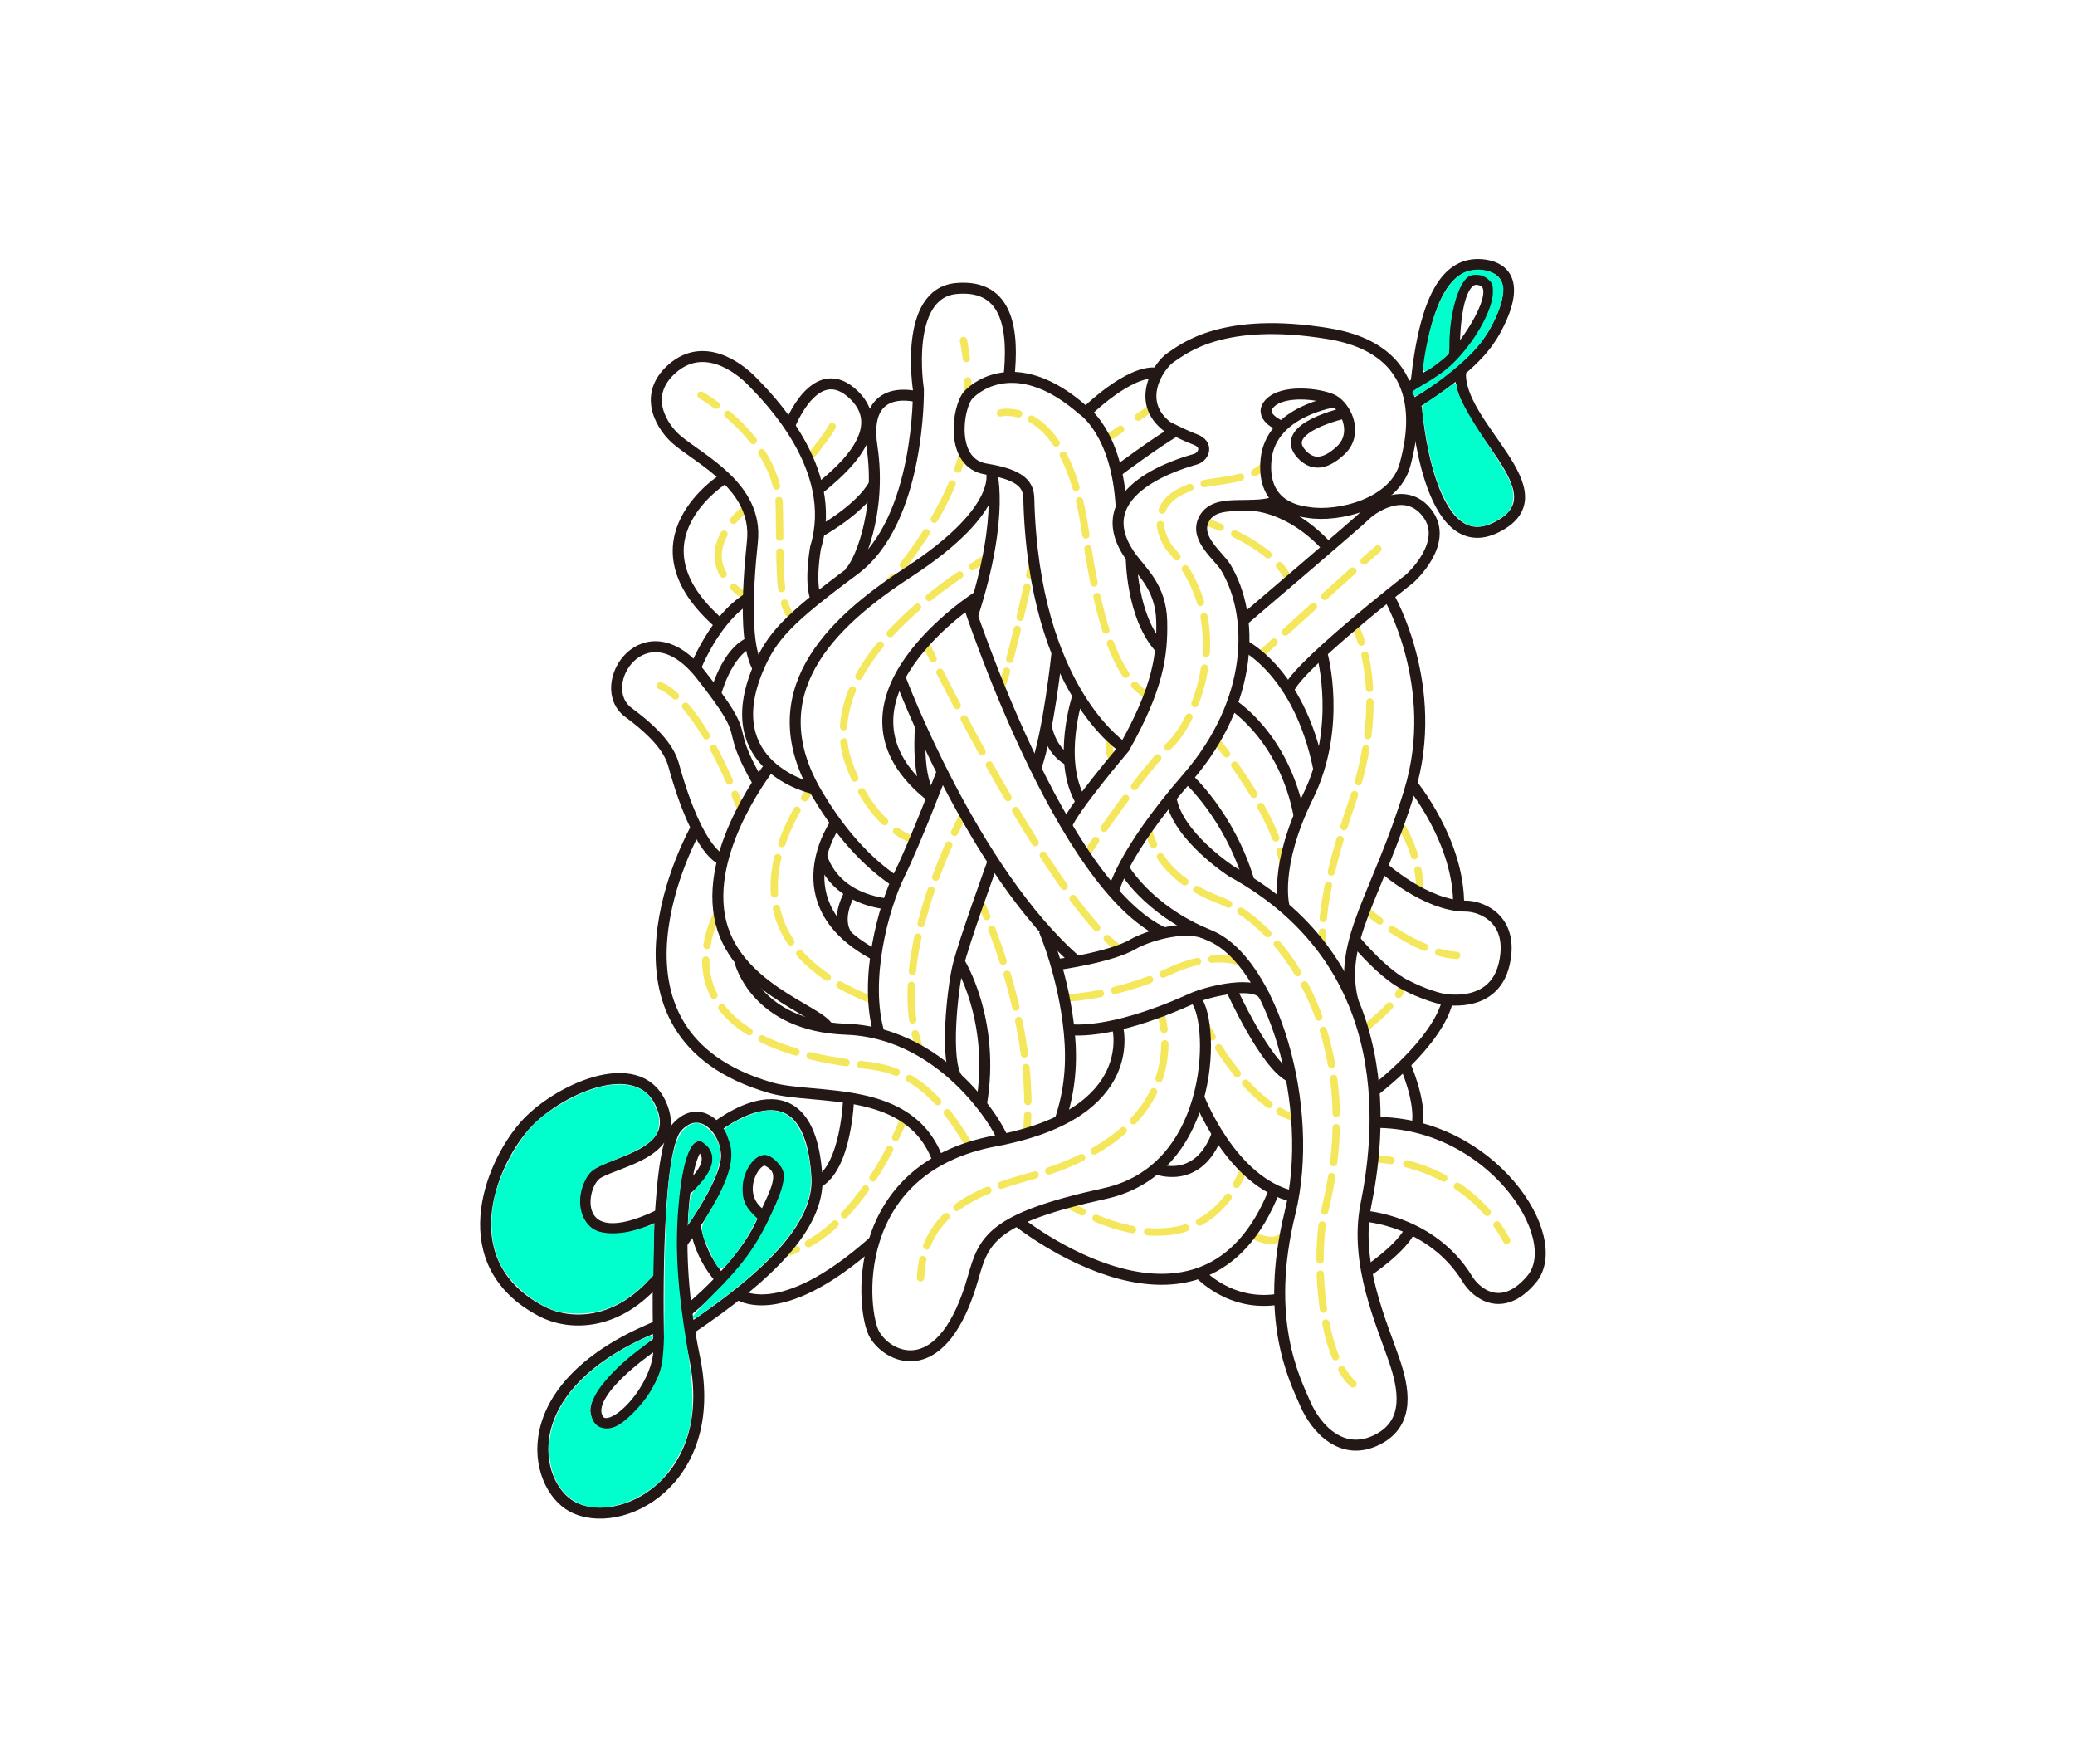 <?xml version="1.0" encoding="UTF-8" standalone="no"?>
<!-- Generator: Adobe Illustrator 16.0.0, SVG Export Plug-In . SVG Version: 6.00 Build 0)  -->

<svg
   xmlns:dc="http://purl.org/dc/elements/1.1/"
   xmlns:cc="http://creativecommons.org/ns#"
   xmlns:rdf="http://www.w3.org/1999/02/22-rdf-syntax-ns#"
   xmlns:svg="http://www.w3.org/2000/svg"
   xmlns="http://www.w3.org/2000/svg"
   xmlns:sodipodi="http://sodipodi.sourceforge.net/DTD/sodipodi-0.dtd"
   xmlns:inkscape="http://www.inkscape.org/namespaces/inkscape"
   version="1.1"
   x="0px"
   y="0px"
   width="566.93px"
   height="481.89px"
   viewBox="0 0 566.93 481.89"
   enable-background="new 0 0 566.93 481.89"
   xml:space="preserve"
   id="svg2"
   inkscape:version="0.48.4 r9939"
   sodipodi:docname="stripe.svg"><defs
     id="defs412" /><sodipodi:namedview
     pagecolor="#ffffff"
     bordercolor="#666666"
     borderopacity="1"
     objecttolerance="10"
     gridtolerance="10"
     guidetolerance="10"
     inkscape:pageopacity="0"
     inkscape:pageshadow="2"
     inkscape:window-width="1366"
     inkscape:window-height="705"
     id="namedview410"
     showgrid="false"
     showguides="true"
     inkscape:guide-bbox="true"
     inkscape:zoom="1.9589532"
     inkscape:cx="363.24692"
     inkscape:cy="94.735269"
     inkscape:window-x="0"
     inkscape:window-y="27"
     inkscape:window-maximized="1"
     inkscape:current-layer="svg2" /><g
     id="图层_1" /><g
     id="g6"><path
       style="fill:none;stroke:#f5e75b;stroke-width:2;stroke-linecap:round;stroke-miterlimit:10;stroke-dasharray:10, 4"
       inkscape:connector-curvature="0"
       id="path8"
       d="m 303.685,201.784 c 0,0 -1.712,2.232 0.489,5.981"
       stroke-miterlimit="10" /><g
       id="g10"><g
         id="g12"><path
           style="fill:none;stroke:#f5e75b;stroke-width:2;stroke-linecap:round;stroke-miterlimit:10"
           inkscape:connector-curvature="0"
           id="path14"
           d="m 302.043,120.086 c 0,0 1.839,-1.248 4.134,-2.816"
           stroke-miterlimit="10" /><path
           style="fill:none;stroke:#f5e75b;stroke-width:2;stroke-linecap:round;stroke-miterlimit:10"
           inkscape:connector-curvature="0"
           id="path16"
           d="m 310.998,113.958 c 2.27,-1.571 4.074,-2.845 4.061,-2.916"
           stroke-miterlimit="10" /></g></g><g
       id="g18"><g
         id="g20"><path
           style="fill:none;stroke:#f5e75b;stroke-width:2;stroke-linecap:round;stroke-miterlimit:10"
           inkscape:connector-curvature="0"
           id="path22"
           d="m 220.757,125.443 c 0,0 1.514,-1.748 3.16,-3.872"
           stroke-miterlimit="10" /><path
           style="fill:none;stroke:#f5e75b;stroke-width:2;stroke-linecap:round;stroke-miterlimit:10"
           inkscape:connector-curvature="0"
           id="path24"
           d="m 224.59,120.689 c 1.075,-1.429 2.126,-2.938 2.776,-4.152"
           stroke-miterlimit="10" /></g></g><g
       id="g26"><g
         id="g28"><path
           style="fill:none;stroke:#f5e75b;stroke-width:2;stroke-linecap:round;stroke-miterlimit:10"
           inkscape:connector-curvature="0"
           id="path30"
           d="m 263.238,93.015 c 0,0 0.446,2.105 0.789,4.936"
           stroke-miterlimit="10" /><path
           style="fill:none;stroke:#f5e75b;stroke-width:2;stroke-linecap:round;stroke-miterlimit:10"
           inkscape:connector-curvature="0"
           id="path32"
           d="m 264.409,104.049 c -0.017,1.788 -0.18,3.52 -0.587,4.951"
           stroke-miterlimit="10" /></g></g><g
       id="g34"><g
         id="g36"><path
           style="fill:none;stroke:#f5e75b;stroke-width:2;stroke-linecap:round;stroke-miterlimit:10"
           inkscape:connector-curvature="0"
           id="path38"
           d="m 328.75,142.265 c 0,0 1.915,0.616 4.67,1.78"
           stroke-miterlimit="10" /><path
           style="fill:none;stroke:#f5e75b;stroke-width:2;stroke-linecap:round;stroke-miterlimit:10;stroke-dasharray:10.782, 4.313"
           inkscape:connector-curvature="0"
           id="path40"
           d="m 337.341,145.838 c 3.598,1.779 7.654,4.184 10.749,7.125"
           stroke-miterlimit="10" /><path
           style="fill:none;stroke:#f5e75b;stroke-width:2;stroke-linecap:round;stroke-miterlimit:10"
           inkscape:connector-curvature="0"
           id="path42"
           d="m 349.588,154.519 c 1.142,1.309 2.072,2.708 2.688,4.193"
           stroke-miterlimit="10" /></g></g><g
       id="g44"><g
         id="g46"><path
           style="fill:none;stroke:#f5e75b;stroke-width:2;stroke-linecap:round;stroke-miterlimit:10"
           inkscape:connector-curvature="0"
           id="path48"
           d="m 317.014,276.371 c 0,0 0.674,1.866 1.032,4.882"
           stroke-miterlimit="10" /><path
           style="fill:none;stroke:#f5e75b;stroke-width:2;stroke-linecap:round;stroke-miterlimit:10;stroke-dasharray:9.7, 3.88"
           inkscape:connector-curvature="0"
           id="path50"
           d="m 318.263,285.122 c -0.057,9.612 -4.574,24.906 -29.819,34.116 -9.945,3.628 -30.886,5.945 -35.852,22.988"
           stroke-miterlimit="10" /><path
           style="fill:none;stroke:#f5e75b;stroke-width:2;stroke-linecap:round;stroke-miterlimit:10"
           inkscape:connector-curvature="0"
           id="path52"
           d="m 252.121,344.116 c -0.322,1.541 -0.522,3.193 -0.582,4.966"
           stroke-miterlimit="10" /></g></g><g
       id="g54"><g
         id="g56"><path
           style="fill:none;stroke:#f5e75b;stroke-width:2;stroke-linecap:round;stroke-miterlimit:10"
           inkscape:connector-curvature="0"
           id="path58"
           d="m 291.299,328.622 c 0,0 1.644,1.079 4.357,2.443"
           stroke-miterlimit="10" /><path
           style="fill:none;stroke:#f5e75b;stroke-width:2;stroke-linecap:round;stroke-miterlimit:10;stroke-dasharray:10.45, 4.18"
           inkscape:connector-curvature="0"
           id="path60"
           d="m 299.451,332.813 c 10.085,4.235 27.162,8.15 37.309,-7.492"
           stroke-miterlimit="10" /><path
           style="fill:none;stroke:#f5e75b;stroke-width:2;stroke-linecap:round;stroke-miterlimit:10"
           inkscape:connector-curvature="0"
           id="path62"
           d="m 337.842,323.53 c 0.771,-1.369 1.493,-2.868 2.161,-4.507"
           stroke-miterlimit="10" /></g></g><g
       id="g64"><g
         id="g66"><path
           style="fill:none;stroke:#f5e75b;stroke-width:2;stroke-linecap:round;stroke-miterlimit:10"
           inkscape:connector-curvature="0"
           id="path68"
           d="m 332.038,201.992 c 0,0 1.234,1.483 3.072,3.942"
           stroke-miterlimit="10" /><path
           style="fill:none;stroke:#f5e75b;stroke-width:2;stroke-linecap:round;stroke-miterlimit:10;stroke-dasharray:9.538, 3.815"
           inkscape:connector-curvature="0"
           id="path70"
           d="m 337.352,209.017 c 3.988,5.642 9.202,13.883 11.872,21.69"
           stroke-miterlimit="10" /><path
           style="fill:none;stroke:#f5e75b;stroke-width:2;stroke-linecap:round;stroke-miterlimit:10"
           inkscape:connector-curvature="0"
           id="path72"
           d="m 349.806,232.543 c 0.484,1.667 0.837,3.302 1.019,4.876"
           stroke-miterlimit="10" /></g></g><path
       style="fill:none;stroke:#f5e75b;stroke-width:2;stroke-linecap:round;stroke-miterlimit:10;stroke-dasharray:10, 4"
       inkscape:connector-curvature="0"
       id="path74"
       d="m 382.296,224.71 c 0,0 6.031,8.639 5.613,19.562"
       stroke-miterlimit="10" /><path
       style="fill:none;stroke:#f5e75b;stroke-width:2;stroke-linecap:round;stroke-miterlimit:10;stroke-dasharray:10, 4"
       inkscape:connector-curvature="0"
       id="path76"
       d="M 238.508,273.297 C 189.946,254.478 221.766,215.275 221.766,215.275"
       stroke-miterlimit="10" /><g
       id="g78"><g
         id="g80"><path
           style="fill:none;stroke:#f5e75b;stroke-width:2;stroke-linecap:round;stroke-miterlimit:10"
           inkscape:connector-curvature="0"
           id="path82"
           d="m 263.04,222.926 c 0,0 -0.896,1.641 -2.237,4.467"
           stroke-miterlimit="10" /><path
           style="fill:none;stroke:#f5e75b;stroke-width:2;stroke-linecap:round;stroke-miterlimit:10;stroke-dasharray:9.493, 3.797"
           inkscape:connector-curvature="0"
           id="path84"
           d="m 259.222,230.843 c -4.979,11.24 -12.7,32.378 -9.542,49.673"
           stroke-miterlimit="10" /><path
           style="fill:none;stroke:#f5e75b;stroke-width:2;stroke-linecap:round;stroke-miterlimit:10"
           inkscape:connector-curvature="0"
           id="path86"
           d="m 250.066,282.38 c 0.381,1.636 0.869,3.232 1.473,4.776"
           stroke-miterlimit="10" /></g></g><g
       id="g88"><g
         id="g90"><path
           style="fill:none;stroke:#f5e75b;stroke-width:2;stroke-linecap:round;stroke-miterlimit:10"
           inkscape:connector-curvature="0"
           id="path92"
           d="m 267.607,245.8 c 0,0 0.799,1.655 2.005,4.575"
           stroke-miterlimit="10" /><path
           style="fill:none;stroke:#f5e75b;stroke-width:2;stroke-linecap:round;stroke-miterlimit:10;stroke-dasharray:9.298, 3.719"
           inkscape:connector-curvature="0"
           id="path94"
           d="m 270.987,253.829 c 3.992,10.391 10.07,29.483 9.842,48.953"
           stroke-miterlimit="10" /><path
           style="fill:none;stroke:#f5e75b;stroke-width:2;stroke-linecap:round;stroke-miterlimit:10"
           inkscape:connector-curvature="0"
           id="path96"
           d="m 280.788,304.646 c -0.055,1.665 -0.157,3.331 -0.313,4.993"
           stroke-miterlimit="10" /></g></g><g
       id="g98"><g
         id="g100"><path
           style="fill:none;stroke:#f5e75b;stroke-width:2;stroke-linecap:round;stroke-miterlimit:10"
           inkscape:connector-curvature="0"
           id="path102"
           d="m 344.404,178.785 c 0,0 1.435,-1.303 3.701,-3.359"
           stroke-miterlimit="10" /><path
           style="fill:none;stroke:#f5e75b;stroke-width:2;stroke-linecap:round;stroke-miterlimit:10;stroke-dasharray:10.347, 4.139"
           inkscape:connector-curvature="0"
           id="path104"
           d="m 351.172,172.646 c 5.91,-5.356 14.396,-13.03 19.982,-18.021"
           stroke-miterlimit="10" /><path
           style="fill:none;stroke:#f5e75b;stroke-width:2;stroke-linecap:round;stroke-miterlimit:10"
           inkscape:connector-curvature="0"
           id="path106"
           d="m 372.698,153.249 c 1.771,-1.575 3.107,-2.748 3.761,-3.292"
           stroke-miterlimit="10" /></g></g><path
       style="fill:none;stroke:#f5e75b;stroke-width:2;stroke-linecap:round;stroke-miterlimit:10;stroke-dasharray:10, 4"
       inkscape:connector-curvature="0"
       id="path108"
       d="m 373.214,281.167 c -2.92,1.081 8.236,-5.677 10.283,-12.356"
       stroke-miterlimit="10" /><g
       id="g110"><g
         id="g112"><path
           style="fill:none;stroke:#f5e75b;stroke-width:2;stroke-linecap:round;stroke-miterlimit:10"
           inkscape:connector-curvature="0"
           id="path114"
           d="m 373.046,248.501 c 0,0 1.496,1.318 3.917,3.101"
           stroke-miterlimit="10" /><path
           style="fill:none;stroke:#f5e75b;stroke-width:2;stroke-linecap:round;stroke-miterlimit:10;stroke-dasharray:10.178, 4.071"
           inkscape:connector-curvature="0"
           id="path116"
           d="m 380.302,253.923 c 3.099,2.032 6.906,4.185 10.836,5.58"
           stroke-miterlimit="10" /><path
           style="fill:none;stroke:#f5e75b;stroke-width:2;stroke-linecap:round;stroke-miterlimit:10"
           inkscape:connector-curvature="0"
           id="path118"
           d="m 393.084,260.126 c 1.648,0.467 3.301,0.778 4.916,0.869"
           stroke-miterlimit="10" /></g></g><g
       id="g120"><g
         id="g122"><path
           style="fill:none;stroke:#f5e75b;stroke-width:2;stroke-linecap:round;stroke-miterlimit:10"
           inkscape:connector-curvature="0"
           id="path124"
           d="m 328.819,278.865 c 0,0 0.829,1.766 2.357,4.403"
           stroke-miterlimit="10" /><path
           style="fill:none;stroke:#f5e75b;stroke-width:2;stroke-linecap:round;stroke-miterlimit:10;stroke-dasharray:8.681, 3.472"
           inkscape:connector-curvature="0"
           id="path126"
           d="m 332.979,286.232 c 3.383,5.314 8.661,12.266 15.202,16.463"
           stroke-miterlimit="10" /><path
           style="fill:none;stroke:#f5e75b;stroke-width:2;stroke-linecap:round;stroke-miterlimit:10"
           inkscape:connector-curvature="0"
           id="path128"
           d="m 349.674,303.591 c 1.473,0.823 3.005,1.499 4.588,1.98"
           stroke-miterlimit="10" /></g></g><g
       id="g130"><g
         id="g132"><path
           style="fill:none;stroke:#f5e75b;stroke-width:2;stroke-linecap:round;stroke-miterlimit:10"
           inkscape:connector-curvature="0"
           id="path134"
           d="m 282.395,152.246 c 0,0 -0.411,1.923 -1.063,4.883"
           stroke-miterlimit="10" /><path
           style="fill:none;stroke:#f5e75b;stroke-width:2;stroke-linecap:round;stroke-miterlimit:10;stroke-dasharray:8.427, 3.371"
           inkscape:connector-curvature="0"
           id="path136"
           d="m 280.601,160.419 c -1.44,6.434 -3.486,15.289 -5.137,21.303"
           stroke-miterlimit="10" /><path
           style="fill:none;stroke:#f5e75b;stroke-width:2;stroke-linecap:round;stroke-miterlimit:10"
           inkscape:connector-curvature="0"
           id="path138"
           d="m 275.008,183.345 c -0.665,2.306 -1.242,4.011 -1.653,4.711"
           stroke-miterlimit="10" /></g></g><g
       id="g140"><g
         id="g142"><path
           style="fill:none;stroke:#f5e75b;stroke-width:2;stroke-linecap:round;stroke-miterlimit:10"
           inkscape:connector-curvature="0"
           id="path144"
           d="m 375.127,316.536 c 0,0 1.928,0 4.97,0.496"
           stroke-miterlimit="10" /><path
           style="fill:none;stroke:#f5e75b;stroke-width:2;stroke-linecap:round;stroke-miterlimit:10;stroke-dasharray:10.864, 4.346"
           inkscape:connector-curvature="0"
           id="path146"
           d="m 384.347,317.928 c 6.849,1.771 16.208,5.796 23.382,14.942"
           stroke-miterlimit="10" /><path
           style="fill:none;stroke:#f5e75b;stroke-width:2;stroke-linecap:round;stroke-miterlimit:10"
           inkscape:connector-curvature="0"
           id="path148"
           d="m 409.027,334.619 c 0.928,1.318 1.811,2.732 2.637,4.25"
           stroke-miterlimit="10" /></g></g><g
       id="g150"><g
         id="g152"><path
           style="fill:none;stroke:#f5e75b;stroke-width:2;stroke-linecap:round;stroke-miterlimit:10"
           inkscape:connector-curvature="0"
           id="path154"
           d="m 204.004,138.671 c 0,0 -1.743,1.32 -3.581,3.477"
           stroke-miterlimit="10" /><path
           style="fill:none;stroke:#f5e75b;stroke-width:2;stroke-linecap:round;stroke-miterlimit:10;stroke-dasharray:11.466, 4.586"
           inkscape:connector-curvature="0"
           id="path156"
           d="m 197.822,145.915 c -1.938,3.643 -2.71,8.249 1.064,12.827"
           stroke-miterlimit="10" /><path
           style="fill:none;stroke:#f5e75b;stroke-width:2;stroke-linecap:round;stroke-miterlimit:10"
           inkscape:connector-curvature="0"
           id="path158"
           d="m 200.473,160.411 c 1.085,1.002 2.41,1.998 4.011,2.976"
           stroke-miterlimit="10" /></g></g><g
       id="g160"><g
         id="g162"><path
           style="fill:none;stroke:#f5e75b;stroke-width:2;stroke-linecap:round;stroke-miterlimit:10"
           inkscape:connector-curvature="0"
           id="path164"
           d="m 252.732,175.499 c 0,0 0.799,1.643 2.221,4.476"
           stroke-miterlimit="10" /><path
           style="fill:none;stroke:#f5e75b;stroke-width:2;stroke-linecap:round;stroke-miterlimit:10;stroke-dasharray:10.258, 4.103"
           inkscape:connector-curvature="0"
           id="path166"
           d="m 256.803,183.632 c 8.616,16.917 29.145,55.62 44.246,71.295"
           stroke-miterlimit="10" /><path
           style="fill:none;stroke:#f5e75b;stroke-width:2;stroke-linecap:round;stroke-miterlimit:10"
           inkscape:connector-curvature="0"
           id="path168"
           d="m 302.506,256.384 c 1.331,1.276 2.613,2.354 3.834,3.197"
           stroke-miterlimit="10" /></g></g><g
       id="g170"><g
         id="g172"><path
           style="fill:none;stroke:#f5e75b;stroke-width:2;stroke-linecap:round;stroke-miterlimit:10"
           inkscape:connector-curvature="0"
           id="path174"
           d="m 269.973,152.246 c 0,0 -1.656,0.903 -4.29,2.564"
           stroke-miterlimit="10" /><path
           style="fill:none;stroke:#f5e75b;stroke-width:2;stroke-linecap:round;stroke-miterlimit:10;stroke-dasharray:10.367, 4.147"
           inkscape:connector-curvature="0"
           id="path176"
           d="m 262.213,157.078 c -12.733,8.619 -36.168,27.746 -31.045,48.995 0,0 3.139,12.482 12.118,19.759"
           stroke-miterlimit="10" /><path
           style="fill:none;stroke:#f5e75b;stroke-width:2;stroke-linecap:round;stroke-miterlimit:10"
           inkscape:connector-curvature="0"
           id="path178"
           d="m 244.953,227.071 c 1.35,0.919 2.817,1.717 4.408,2.346"
           stroke-miterlimit="10" /></g></g><g
       id="g180"><g
         id="g182"><path
           style="fill:none;stroke:#f5e75b;stroke-width:2;stroke-linecap:round;stroke-miterlimit:10"
           inkscape:connector-curvature="0"
           id="path184"
           d="m 180.421,187.348 c 0,0 1.55,0.44 4.127,2.769"
           stroke-miterlimit="10" /><path
           style="fill:none;stroke:#f5e75b;stroke-width:2;stroke-linecap:round;stroke-miterlimit:10;stroke-dasharray:9.89, 3.956"
           inkscape:connector-curvature="0"
           id="path186"
           d="m 187.297,192.954 c 3.457,4 7.932,10.784 12.751,22.22"
           stroke-miterlimit="10" /><path
           style="fill:none;stroke:#f5e75b;stroke-width:2;stroke-linecap:round;stroke-miterlimit:10"
           inkscape:connector-curvature="0"
           id="path188"
           d="m 200.81,217.012 c 0.602,1.479 1.208,3.03 1.818,4.658"
           stroke-miterlimit="10" /></g></g><g
       id="g190"><g
         id="g192"><path
           style="fill:none;stroke:#f5e75b;stroke-width:2;stroke-linecap:round;stroke-miterlimit:10"
           inkscape:connector-curvature="0"
           id="path194"
           d="m 273.355,112.806 c 0,0 2.044,-0.504 4.955,0.25"
           stroke-miterlimit="10" /><path
           style="fill:none;stroke:#f5e75b;stroke-width:2;stroke-linecap:round;stroke-miterlimit:10;stroke-dasharray:9.499, 3.799"
           inkscape:connector-curvature="0"
           id="path196"
           d="m 281.817,114.488 c 5.403,3.06 11.907,10.966 14.743,30.859 3.604,25.278 8.139,35.445 12.182,40.419"
           stroke-miterlimit="10" /><path
           style="fill:none;stroke:#f5e75b;stroke-width:2;stroke-linecap:round;stroke-miterlimit:10"
           inkscape:connector-curvature="0"
           id="path198"
           d="m 310.01,187.185 c 1.398,1.42 2.716,2.314 3.887,3.131"
           stroke-miterlimit="10" /></g></g><g
       id="g200"><g
         id="g202"><path
           style="fill:none;stroke:#f5e75b;stroke-width:2;stroke-linecap:round;stroke-miterlimit:10"
           inkscape:connector-curvature="0"
           id="path204"
           d="m 370.109,170.765 c 0,0 0.893,1.582 1.853,4.634"
           stroke-miterlimit="10" /><path
           style="fill:none;stroke:#f5e75b;stroke-width:2;stroke-linecap:round;stroke-miterlimit:10;stroke-dasharray:9.207, 3.683"
           inkscape:connector-curvature="0"
           id="path206"
           d="m 372.919,178.953 c 1.829,8.05 2.829,21.833 -3.595,40.455 -5.859,16.982 -7.578,27.407 -7.934,33.366"
           stroke-miterlimit="10" /><path
           style="fill:none;stroke:#f5e75b;stroke-width:2;stroke-linecap:round;stroke-miterlimit:10"
           inkscape:connector-curvature="0"
           id="path208"
           d="m 361.318,254.616 c -0.06,3.566 0.419,4.966 0.419,4.966"
           stroke-miterlimit="10" /></g></g><g
       id="g210"><g
         id="g212"><path
           style="fill:none;stroke:#f5e75b;stroke-width:2;stroke-linecap:round;stroke-miterlimit:10"
           inkscape:connector-curvature="0"
           id="path214"
           d="m 191.524,107.948 c 0,0 1.711,0.953 4.167,2.756"
           stroke-miterlimit="10" /><path
           style="fill:none;stroke:#f5e75b;stroke-width:2;stroke-linecap:round;stroke-miterlimit:10;stroke-dasharray:10.03, 4.012"
           inkscape:connector-curvature="0"
           id="path216"
           d="m 198.838,113.188 c 6.122,5.19 13.894,14.015 14.089,25.483 0.208,12.173 0.031,19.311 0.94,24.112"
           stroke-miterlimit="10" /><path
           style="fill:none;stroke:#f5e75b;stroke-width:2;stroke-linecap:round;stroke-miterlimit:10"
           inkscape:connector-curvature="0"
           id="path218"
           d="m 214.337,164.737 c 0.52,1.729 1.262,3.126 2.331,4.381"
           stroke-miterlimit="10" /></g></g><g
       id="g220"><g
         id="g222"><path
           style="fill:none;stroke:#f5e75b;stroke-width:2;stroke-linecap:round;stroke-miterlimit:10"
           inkscape:connector-curvature="0"
           id="path224"
           d="m 240.769,161.441 c 0,0 1.31,-1.339 3.324,-3.729"
           stroke-miterlimit="10" /><path
           style="fill:none;stroke:#f5e75b;stroke-width:2;stroke-linecap:round;stroke-miterlimit:10;stroke-dasharray:10.803, 4.321"
           inkscape:connector-curvature="0"
           id="path226"
           d="m 246.811,154.354 c 4.399,-5.65 10.246,-14.242 14.149,-24.158"
           stroke-miterlimit="10" /><path
           style="fill:none;stroke:#f5e75b;stroke-width:2;stroke-linecap:round;stroke-miterlimit:10"
           inkscape:connector-curvature="0"
           id="path228"
           d="m 261.724,128.166 c 0.561,-1.561 1.07,-3.151 1.514,-4.765"
           stroke-miterlimit="10" /></g></g><g
       id="g230"><g
         id="g232"><path
           style="fill:none;stroke:#f5e75b;stroke-width:2;stroke-linecap:round;stroke-miterlimit:10"
           inkscape:connector-curvature="0"
           id="path234"
           d="m 313.691,225.95 c 0,0 0.192,1.962 1.472,4.759"
           stroke-miterlimit="10" /><path
           style="fill:none;stroke:#f5e75b;stroke-width:2;stroke-linecap:round;stroke-miterlimit:10;stroke-dasharray:9.612, 3.845"
           inkscape:connector-curvature="0"
           id="path236"
           d="m 317.046,234.054 c 2.673,3.966 7.445,8.56 15.935,11.746 18.008,6.76 40.436,38.424 29.02,84.703 -2.345,9.505 -1.916,30.375 3.691,41.931"
           stroke-miterlimit="10" /><path
           style="fill:none;stroke:#f5e75b;stroke-width:2;stroke-linecap:round;stroke-miterlimit:10"
           inkscape:connector-curvature="0"
           id="path238"
           d="m 366.596,374.136 c 0.906,1.555 1.928,2.884 3.071,3.921"
           stroke-miterlimit="10" /></g></g><path
       style="fill:none;stroke:#f5e75b;stroke-width:2;stroke-linecap:round;stroke-miterlimit:10;stroke-dasharray:10, 4"
       inkscape:connector-curvature="0"
       id="path240"
       d="m 290.719,272.662 c 0,0 13.64,-0.28 28.709,-7.285 13.395,-6.227 20.541,-2.105 20.541,-2.105"
       stroke-miterlimit="10" /><g
       id="g242"><g
         id="g244"><path
           style="fill:none;stroke:#f5e75b;stroke-width:2;stroke-linecap:round;stroke-miterlimit:10"
           inkscape:connector-curvature="0"
           id="path246"
           d="m 296.541,233.719 c 0,0 1.083,-1.619 2.815,-4.13"
           stroke-miterlimit="10" /><path
           style="fill:none;stroke:#f5e75b;stroke-width:2;stroke-linecap:round;stroke-miterlimit:10;stroke-dasharray:10.081, 4.032"
           inkscape:connector-curvature="0"
           id="path248"
           d="m 301.658,226.281 c 5.145,-7.328 12.979,-18.058 17.77,-22.554 7.604,-7.138 18.569,-33.836 0,-54.124 0,0 -9.479,-13.093 8.902,-17.347 2.78,-0.644 8.428,-1.042 12.582,-2.442"
           stroke-miterlimit="10" /><path
           style="fill:none;stroke:#f5e75b;stroke-width:2;stroke-linecap:round;stroke-miterlimit:10"
           inkscape:connector-curvature="0"
           id="path250"
           d="m 342.786,129.053 c 1.748,-0.863 2.967,-2.017 3.138,-3.61"
           stroke-miterlimit="10" /></g></g><g
       id="g252"><g
         id="g254"><path
           style="fill:none;stroke:#f5e75b;stroke-width:2;stroke-linecap:round;stroke-miterlimit:10"
           inkscape:connector-curvature="0"
           id="path256"
           d="m 246.738,306.174 c 0,0 -0.698,1.783 -2.035,4.565"
           stroke-miterlimit="10" /><path
           style="fill:none;stroke:#f5e75b;stroke-width:2;stroke-linecap:round;stroke-miterlimit:10;stroke-dasharray:9.068, 3.627"
           inkscape:connector-curvature="0"
           id="path258"
           d="m 243.075,313.978 c -4.417,8.418 -12.66,21.324 -23.806,26.602"
           stroke-miterlimit="10" /><path
           style="fill:none;stroke:#f5e75b;stroke-width:2;stroke-linecap:round;stroke-miterlimit:10"
           inkscape:connector-curvature="0"
           id="path260"
           d="m 217.602,341.302 c -1.551,0.61 -3.155,1.069 -4.809,1.347"
           stroke-miterlimit="10" /></g></g><path
       style="fill:none;stroke:#f5e75b;stroke-width:2;stroke-linecap:round;stroke-miterlimit:10;stroke-dasharray:10, 4"
       inkscape:connector-curvature="0"
       id="path262"
       d="m 341.68,337.15 c 0,0 6.119,3.479 8.72,0.484"
       stroke-miterlimit="10" /><path
       style="fill:none;stroke:#f5e75b;stroke-width:2;stroke-linecap:round;stroke-miterlimit:10;stroke-dasharray:10, 4"
       inkscape:connector-curvature="0"
       id="path264"
       d="m 196.382,248.856 c 0,0 -20.723,34.727 37.868,41.833 8.309,1.008 18.757,1.529 30.79,22.703"
       stroke-miterlimit="10" /></g><path
     style="fill:none;stroke:#231815;stroke-width:3;stroke-miterlimit:10"
     inkscape:connector-curvature="0"
     id="path267"
     d="m 305.66,128.438 c 0,0 9.807,-7.327 15.572,-10.734"
     stroke-miterlimit="10" /><path
     style="fill:none;stroke:#231815;stroke-width:3;stroke-miterlimit:10"
     inkscape:connector-curvature="0"
     id="path269"
     d="m 179.822,349.082 c -10.939,13.229 -24.145,13.193 -31.873,9.142 -24.566,-12.879 -14.402,-39.488 -4.616,-50.666 8.333,-9.518 30.714,-20.245 37.201,-6.086 6.098,13.31 -11.535,15.604 -17.251,19.065 -5.243,3.176 -7.617,23.318 16.791,11.357"
     stroke-miterlimit="10" /><path
     style="fill:none;stroke:#231815;stroke-width:3;stroke-miterlimit:10"
     inkscape:connector-curvature="0"
     id="path271"
     d="m 179.939,366.611 c 0,0 -19.684,12.763 -16.872,20.334 2.812,7.57 18.387,-8.653 16.872,-20.334 z"
     stroke-miterlimit="10" /><path
     style="fill:none;stroke:#231815;stroke-width:3;stroke-miterlimit:10"
     inkscape:connector-curvature="0"
     id="path273"
     d="m 179.939,366.611 c 0,0 -1.331,-51.53 4.976,-58.62 6.168,-6.935 13.395,0.313 13.585,7.566 0.206,7.827 -12.295,24.168 -12.295,24.168"
     stroke-miterlimit="10" /><path
     style="fill:none;stroke:#231815;stroke-width:3;stroke-miterlimit:10"
     inkscape:connector-curvature="0"
     id="path275"
     d="m 186.862,325.512 c 0,0 10.228,-7.472 4.759,-12.114 -2.756,-2.34 -7.685,17.958 -3.943,45.299 0.535,3.905 1.229,7.995 2.107,12.24 7.027,33.961 -20.451,47.62 -33.423,40.666 -10.744,-5.76 -17.028,-33.046 23.46,-49.408"
     stroke-miterlimit="10" /><path
     style="fill:none;stroke:#231815;stroke-width:3;stroke-miterlimit:10"
     inkscape:connector-curvature="0"
     id="path277"
     d="m 187.677,358.223 c 0,0 15.387,-12.333 20.72,-24.895 3.253,-7.663 7.316,-13.295 1.178,-16.254 -3.342,-1.611 -9.932,10.112 -0.63,15.304"
     stroke-miterlimit="10" /><path
     style="fill:none;stroke:#231815;stroke-width:3;stroke-miterlimit:10"
     inkscape:connector-curvature="0"
     id="path279"
     d="m 194.931,308.467 c 0,0 26.235,-21.744 28.271,13.15 0.79,13.533 -13.869,27.464 -34.857,41.534"
     stroke-miterlimit="10" /><path
     style="fill:none;stroke:#231815;stroke-width:3;stroke-miterlimit:10"
     inkscape:connector-curvature="0"
     id="path281"
     d="m 189.938,334.458 c 0,0 0.615,7.599 6.647,14.623"
     stroke-miterlimit="10" /><path
     style="fill:none;stroke:#231815;stroke-width:3;stroke-miterlimit:10"
     inkscape:connector-curvature="0"
     id="path283"
     d="m 238.813,339.047 c -26.606,23.703 -37.733,14.15 -37.733,14.15"
     stroke-miterlimit="10" /><path
     style="fill:none;stroke:#231815;stroke-width:3;stroke-miterlimit:10"
     inkscape:connector-curvature="0"
     id="path285"
     d="m 210.656,208.919 c 0,0 -17.543,21.848 -14.071,41.315 3.472,19.468 27.271,25.745 29.651,30.505"
     stroke-miterlimit="10" /><path
     style="fill:none;stroke:#231815;stroke-width:3;stroke-miterlimit:10"
     inkscape:connector-curvature="0"
     id="path287"
     d="M 239.318,260.996 C 212.495,246.935 228.422,224.742 228.422,224.742"
     stroke-miterlimit="10" /><path
     style="fill:none;stroke:#231815;stroke-width:3;stroke-miterlimit:10"
     inkscape:connector-curvature="0"
     id="path289"
     d="m 240.291,282.682 c -4.542,-14.926 1.222,-35.181 5.408,-43.695 4.512,-9.176 11.9,-28.631 11.9,-28.631"
     stroke-miterlimit="10" /><path
     style="fill:none;stroke:#231815;stroke-width:3;stroke-miterlimit:10"
     inkscape:connector-curvature="0"
     id="path291"
     d="m 271.557,234.685 c 0,0 -8.336,22.904 -9.851,29.394 -1.514,6.489 -3.615,26.01 -0.155,30.552"
     stroke-miterlimit="10" /><path
     style="fill:none;stroke:#231815;stroke-width:3;stroke-miterlimit:10"
     inkscape:connector-curvature="0"
     id="path293"
     d="m 202.191,262.728 c 0,0 4.295,17.56 28.977,18.439 28.605,1.02 43.813,30.334 42.731,30.118"
     stroke-miterlimit="10" /><path
     style="fill:none;stroke:#231815;stroke-width:3;stroke-miterlimit:10"
     inkscape:connector-curvature="0"
     id="path295"
     d="m 305.232,279.98 c 0,0 7.261,24.121 -33.275,31.689 -40.536,7.568 -36.612,46.97 -32.964,52.994 4.174,6.894 18.792,12.868 26.873,-15.582 2.917,-10.271 4.817,-16.216 35.966,-23.03 31.148,-6.813 30.003,-49.063 24.487,-53.39"
     stroke-miterlimit="10" /><path
     style="fill:none;stroke:#231815;stroke-width:3;stroke-miterlimit:10"
     inkscape:connector-curvature="0"
     id="path297"
     d="m 262.054,262.728 c 0,0 10.057,15.892 6.067,39.046"
     stroke-miterlimit="10" /><path
     style="fill:none;stroke:#231815;stroke-width:3;stroke-miterlimit:10"
     inkscape:connector-curvature="0"
     id="path299"
     d="m 285.291,254.132 c 0,0 5.425,12.515 6.884,28.168 0.738,7.921 0.233,15.561 -2.587,23.874"
     stroke-miterlimit="10" /><path
     style="fill:none;stroke:#231815;stroke-width:3;stroke-miterlimit:10"
     inkscape:connector-curvature="0"
     id="path301"
     d="m 291.922,281.214 c 0,0 10.578,2.084 33.596,-8.375 4.55,-2.067 18.031,-5.258 19.979,-0.715"
     stroke-miterlimit="10" /><path
     style="fill:none;stroke:#231815;stroke-width:3;stroke-miterlimit:10"
     inkscape:connector-curvature="0"
     id="path303"
     d="m 288.443,263.565 c 0,0 14.911,-1.966 21.176,-5.651 3.439,-2.023 13.445,-5.278 19.377,-3.007"
     stroke-miterlimit="10" /><path
     style="fill:none;stroke:#231815;stroke-width:3;stroke-miterlimit:10"
     inkscape:connector-curvature="0"
     id="path305"
     d="m 246.055,185.468 c 0,0 19.656,52.413 48.136,77.15"
     stroke-miterlimit="10" /><path
     style="fill:none;stroke:#231815;stroke-width:3;stroke-miterlimit:10"
     inkscape:connector-curvature="0"
     id="path307"
     d="m 264.533,164.882 c 0,0 25.252,77.594 53.73,90.076"
     stroke-miterlimit="10" /><path
     style="fill:none;stroke:#231815;stroke-width:3;stroke-miterlimit:10"
     inkscape:connector-curvature="0"
     id="path309"
     d="m 265.694,168.297 c 9.135,-28.262 5.025,-40.171 5.025,-40.171 0,0 4.819,10.383 -22.593,28.229 -21.682,14.115 -41.117,33.219 -24.783,60.678 4.317,7.257 11.157,16.857 21.065,23.584"
     stroke-miterlimit="10" /><path
     style="fill:none;stroke:#231815;stroke-width:3;stroke-miterlimit:10"
     inkscape:connector-curvature="0"
     id="path311"
     d="m 288.774,178.547 c 0,0 -2.206,21.315 -5.802,31.373"
     stroke-miterlimit="10" /><path
     style="fill:none;stroke:#231815;stroke-width:3;stroke-miterlimit:10"
     inkscape:connector-curvature="0"
     id="path313"
     d="m 254.689,217.842 c -33.358,-25.944 12.658,-54.998 12.658,-54.998"
     stroke-miterlimit="10" /><path
     style="fill:none;stroke:#231815;stroke-width:3;stroke-miterlimit:10"
     inkscape:connector-curvature="0"
     id="path315"
     d="m 197.484,234.91 c 0,0 -6.6,-1.19 -13.455,-25.99 -1.085,-3.925 -4.355,-8.408 -12.309,-14.277 -9.886,-7.295 4.542,-29.626 19.792,-10.271 15.25,19.355 5.475,11.769 15.659,29.469"
     stroke-miterlimit="10" /><path
     style="fill:none;stroke:#231815;stroke-width:3;stroke-miterlimit:10"
     inkscape:connector-curvature="0"
     id="path317"
     d="m 277.866,333.457 c 0,0 50.94,41.144 70.385,-8.417"
     stroke-miterlimit="10" /><path
     style="fill:none;stroke:#231815;stroke-width:3;stroke-miterlimit:10"
     inkscape:connector-curvature="0"
     id="path319"
     d="m 315.871,319.29 c 0,0 11.583,4.728 16.754,-9.65"
     stroke-miterlimit="10" /><path
     style="fill:none;stroke:#231815;stroke-width:3;stroke-miterlimit:10"
     inkscape:connector-curvature="0"
     id="path321"
     d="m 327.488,299.603 c 0,0 8.806,23.399 25.898,27.268"
     stroke-miterlimit="10" /><path
     style="fill:none;stroke:#231815;stroke-width:3;stroke-miterlimit:10"
     inkscape:connector-curvature="0"
     id="path323"
     d="m 304.174,243.699 c 0,0 1.963,-10.12 20.252,-31.211 18.289,-21.09 18.324,-44.348 10.502,-57.431 -1.871,-3.129 -8.35,-7.724 -6.178,-12.792 1.5,-3.5 5.144,-3.994 8.25,-4.125 3.891,-0.165 10.906,0.261 12.096,-1.902"
     stroke-miterlimit="10" /><path
     style="fill:none;stroke:#231815;stroke-width:3;stroke-miterlimit:10"
     inkscape:connector-curvature="0"
     id="path325"
     d="m 367.504,112.806 c 0,0 -18.491,4.039 -11.919,11.21 2.29,2.499 5.624,3.786 10.708,-0.973 4.59,-4.297 1.949,-10.887 -1.394,-13.32 -0.359,-0.261 -0.727,-0.475 -1.094,-0.632 -3.785,-1.623 -13.195,-2.596 -16.765,0.974 -3.568,3.569 2.488,6.132 3.245,6.473"
     stroke-miterlimit="10" /><path
     style="fill:none;stroke:#231815;stroke-width:3;stroke-miterlimit:10"
     inkscape:connector-curvature="0"
     id="path327"
     d="m 364.899,109.723 c 0,0 -17.604,2.438 -18.976,15.72 -1.372,13.282 9.64,14.234 11.414,14.533 8.388,1.414 23.676,-2.404 26.521,-12.965 1.824,-6.771 8.019,-31.102 -20.859,-35.861 -28.878,-4.759 -39.539,4.135 -43,6.406 -3.46,2.271 -9.949,12.15 -1.08,18.98 0,0 4.182,2.214 7.715,3.549 3.533,1.335 2.414,4.622 0,5.357 -2.414,0.736 -31.028,8.189 -17.557,26.802 2.829,3.909 8.112,8.22 8.328,17.413 0.217,9.193 -0.974,18.278 -10.275,34.718 0,0 -14.171,16.67 -15.732,21.212"
     stroke-miterlimit="10" /><path
     style="fill:none;stroke:#231815;stroke-width:3;stroke-miterlimit:10"
     inkscape:connector-curvature="0"
     id="path329"
     d="m 339.598,169.541 c 0,0 32.268,-27.499 33.509,-28.868 1.19,-1.313 10.707,-8.544 16.872,-0.433 6.165,8.112 -4.845,17.846 -4.845,17.846 0,0 -33.295,25.961 -33.079,30.828"
     stroke-miterlimit="10" /><path
     style="fill:none;stroke:#231815;stroke-width:3;stroke-miterlimit:10"
     inkscape:connector-curvature="0"
     id="path331"
     d="m 339.439,176.04 c 0,0 15.372,7.005 20.841,33.88"
     stroke-miterlimit="10" /><path
     style="fill:none;stroke:#231815;stroke-width:3;stroke-miterlimit:10"
     inkscape:connector-curvature="0"
     id="path333"
     d="m 361.248,178.785 c 0,0 5.522,19.751 -3.91,38.895 -9.432,19.144 -6.512,29.852 -6.512,29.852"
     stroke-miterlimit="10" /><path
     style="fill:none;stroke:#231815;stroke-width:3;stroke-miterlimit:10"
     inkscape:connector-curvature="0"
     id="path335"
     d="m 379.374,162.844 c 0,0 14.436,24.66 5.76,53.213 -8.675,28.553 -19.685,40.963 -15.467,57.511"
     stroke-miterlimit="10" /><path
     style="fill:none;stroke:#231815;stroke-width:3;stroke-miterlimit:10"
     inkscape:connector-curvature="0"
     id="path337"
     d="m 336.57,192.379 c 0,0 14.254,8.761 18.393,30.547"
     stroke-miterlimit="10" /><path
     style="fill:none;stroke:#231815;stroke-width:3;stroke-miterlimit:10"
     inkscape:connector-curvature="0"
     id="path339"
     d="m 385.688,214.11 c 0,0 13.16,15.899 12.835,33.421"
     stroke-miterlimit="10" /><path
     style="fill:none;stroke:#231815;stroke-width:3;stroke-miterlimit:10"
     inkscape:connector-curvature="0"
     id="path341"
     d="m 324.426,212.488 c 0,0 11.404,10.185 16.793,28.129"
     stroke-miterlimit="10" /><path
     style="fill:none;stroke:#231815;stroke-width:3;stroke-miterlimit:10"
     inkscape:connector-curvature="0"
     id="path343"
     d="m 294.444,190.316 c 0,0 -5.69,17.229 0.8,28.423"
     stroke-miterlimit="10" /><path
     style="fill:none;stroke:#231815;stroke-width:3;stroke-miterlimit:10"
     inkscape:connector-curvature="0"
     id="path345"
     d="m 221.766,215.275 c 0,0 -26.029,-5.869 -14.595,-32.719 3.674,-8.628 7.981,-13.375 26.198,-26.85 18.17,-13.441 17.561,-49.317 17.561,-49.317 0,0 -4.15,-26.284 10.397,-27.582 14.547,-1.298 15.619,12.248 14.321,24.45"
     stroke-miterlimit="10" /><path
     style="fill:none;stroke:#231815;stroke-width:3;stroke-miterlimit:10"
     inkscape:connector-curvature="0"
     id="path347"
     d="m 327.488,347.554 c 0,0 8.438,9.73 22.168,7.313"
     stroke-miterlimit="10" /><path
     style="fill:none;stroke:#231815;stroke-width:3;stroke-miterlimit:10"
     inkscape:connector-curvature="0"
     id="path349"
     d="m 373.214,347.554 c 0,0 10.25,-6.698 12.304,-12.143"
     stroke-miterlimit="10" /><path
     style="fill:none;stroke:#231815;stroke-width:3;stroke-miterlimit:10"
     inkscape:connector-curvature="0"
     id="path351"
     d="m 377.693,236.823 c 0,0 11.869,10.708 22.776,10.708 4.28,0 13.289,3.521 10.53,15.734 -2.906,12.864 -17.218,9.574 -17.218,9.574 0,0 -4.51,-0.936 -10.285,-4.028 -4.208,-2.253 -9.089,-7.044 -13.388,-12.063"
     stroke-miterlimit="10" /><path
     style="fill:none;stroke:#231815;stroke-width:3;stroke-miterlimit:10"
     inkscape:connector-curvature="0"
     id="path353"
     d="m 375.413,298.04 c 0,0 17.594,-13.192 20.189,-25.037"
     stroke-miterlimit="10" /><path
     style="fill:none;stroke:#231815;stroke-width:3;stroke-miterlimit:10"
     inkscape:connector-curvature="0"
     id="path355"
     d="m 306.803,236.823 c 0,0 6.385,11.702 23.582,18.668 17.196,6.965 29.202,46.819 22.063,75.887 -7.139,29.068 1.22,45.291 4.179,52.105 2.96,6.813 10.141,14.729 19.832,9.733 9.042,-4.66 6.958,-14.243 4.543,-21.415 -3.47,-10.305 -11.032,-26.522 -7.788,-42.787 3.245,-16.266 10.751,-64.936 -36.644,-90.894 0,0 -15.105,-9.733 -16.648,-20.279"
     stroke-miterlimit="10" /><path
     style="fill:none;stroke:#231815;stroke-width:3;stroke-miterlimit:10"
     inkscape:connector-curvature="0"
     id="path357"
     d="m 307.131,204.376 c 0,0 -24.736,-15.463 -26.035,-68.138 -0.088,-3.561 -1.652,-6.49 -11.711,-8.112 -10.059,-1.623 -7.743,-17.01 -4.852,-20.179 2.814,-3.084 14.083,-10.97 31.207,3.955 0,0 9.536,6.052 10.6,26.796"
     stroke-miterlimit="10" /><path
     style="fill:none;stroke:#231815;stroke-width:3;stroke-miterlimit:10"
     inkscape:connector-curvature="0"
     id="path359"
     d="m 309.078,152.246 c 0,0 0.007,16.347 8.061,24.991"
     stroke-miterlimit="10" /><path
     style="fill:none;stroke:#231815;stroke-width:3;stroke-miterlimit:10"
     inkscape:connector-curvature="0"
     id="path361"
     d="m 296.561,112.806 c 0,0 11.937,-11.991 19.665,-10.855"
     stroke-miterlimit="10" /><path
     style="fill:none;stroke:#231815;stroke-width:3;stroke-miterlimit:10"
     inkscape:connector-curvature="0"
     id="path363"
     d="m 384.27,106.075 c 3.045,-1.418 9.673,-5.267 13.062,-8.848 4.389,-4.638 14.219,-19.57 6.708,-20.854 -0.763,-0.13 -6.708,-1.859 -6.708,20.854"
     stroke-miterlimit="10" /><path
     style="fill:none;stroke:#231815;stroke-width:3;stroke-miterlimit:10"
     inkscape:connector-curvature="0"
     id="path365"
     d="m 386.901,104.567 c 2.6,-24.51 8.905,-33.12 18.11,-32.249 4.446,0.42 11.322,3.239 3.822,17.452 -2.644,5.01 -6.188,8.383 -9.745,11.454 -4.422,3.817 -11.218,8.443 -14.038,9.819"
     stroke-miterlimit="10" /><path
     style="fill:none;stroke:#231815;stroke-width:3;stroke-miterlimit:10"
     inkscape:connector-curvature="0"
     id="path367"
     d="m 386.988,111.042 c 0,0 2.937,42.555 21.917,32.983 18.981,-9.572 -11.303,-27.88 -9.816,-42.802"
     stroke-miterlimit="10" /><path
     style="fill:none;stroke:#231815;stroke-width:3;stroke-miterlimit:10"
     inkscape:connector-curvature="0"
     id="path369"
     d="m 387.166,307.557 c 1.298,-6.651 -3.358,-16.868 -3.358,-16.868"
     stroke-miterlimit="10" /><path
     style="fill:none;stroke:#231815;stroke-width:3;stroke-miterlimit:10"
     inkscape:connector-curvature="0"
     id="path371"
     d="m 336.379,270.145 c 0,0 9.512,21.14 16.359,24.084"
     stroke-miterlimit="10" /><path
     style="fill:none;stroke:#231815;stroke-width:3;stroke-miterlimit:10"
     inkscape:connector-curvature="0"
     id="path373"
     d="m 372.764,332.219 c 0,0 18.358,1.104 28.192,17.243 2.279,3.74 9.377,9.678 17.521,0 9.566,-11.367 -11.105,-42.969 -42.785,-42.843"
     stroke-miterlimit="10" /><path
     style="fill:none;stroke:#231815;stroke-width:3;stroke-miterlimit:10"
     inkscape:connector-curvature="0"
     id="path375"
     d="m 204.484,163.387 c -9.248,5.516 -14.515,19.175 -14.515,19.175"
     stroke-miterlimit="10" /><path
     style="fill:none;stroke:#231815;stroke-width:3;stroke-miterlimit:10"
     inkscape:connector-curvature="0"
     id="path377"
     d="m 195.492,189.613 c 0,0 2.997,-11.519 9.486,-14.115"
     stroke-miterlimit="10" /><path
     style="fill:none;stroke:#231815;stroke-width:3;stroke-miterlimit:10"
     inkscape:connector-curvature="0"
     id="path379"
     d="m 197.984,130.6 c 0,0 -27.734,17.04 -1.178,39.958"
     stroke-miterlimit="10" /><path
     style="fill:none;stroke:#231815;stroke-width:3;stroke-miterlimit:10"
     inkscape:connector-curvature="0"
     id="path381"
     d="m 250.995,108.495 c 0,0 -15.518,-4.703 -12.759,13.467 2.758,18.17 -3.852,33.051 -6.365,34.605"
     stroke-miterlimit="10" /><path
     style="fill:none;stroke:#231815;stroke-width:3;stroke-miterlimit:10"
     inkscape:connector-curvature="0"
     id="path383"
     d="m 223.208,164.076 c -2.279,-4.055 -0.384,-14.472 -0.384,-14.472 6.651,-21.677 -13.303,-41.27 -17.251,-45.36 -3.948,-4.09 -13.411,-10.998 -21.922,-3.535 -8.511,7.462 -2.483,16.229 1.211,19.377 6.602,5.626 22.279,12.908 20.711,27.833 -1.568,14.925 -1.887,29.04 1.599,34.637"
     stroke-miterlimit="10" /><path
     style="fill:none;stroke:#231815;stroke-width:3;stroke-miterlimit:10"
     inkscape:connector-curvature="0"
     id="path385"
     d="m 215.713,116.392 c 0,0 7.11,-18.727 17.655,-8.444 10.545,10.282 -6.129,22.612 -9.909,25.857"
     stroke-miterlimit="10" /><path
     style="fill:none;stroke:#231815;stroke-width:3;stroke-miterlimit:10"
     inkscape:connector-curvature="0"
     id="path387"
     d="m 223.803,145.347 c 0,0 11.17,-6.039 15.073,-13.09"
     stroke-miterlimit="10" /><path
     style="fill:none;stroke:#231815;stroke-width:3;stroke-miterlimit:10"
     inkscape:connector-curvature="0"
     id="path389"
     d="m 251.539,197.957 c 0,0 -1.44,15.365 3.15,19.885"
     stroke-miterlimit="10" /><path
     style="fill:none;stroke:#231815;stroke-width:3;stroke-miterlimit:10"
     inkscape:connector-curvature="0"
     id="path391"
     d="M 203.064,341.068"
     stroke-miterlimit="10" /><path
     style="fill:none;stroke:#231815;stroke-width:3;stroke-miterlimit:10"
     inkscape:connector-curvature="0"
     id="path393"
     d="m 341.68,138.051 c 0,0 10.529,-0.167 21.175,11.586"
     stroke-miterlimit="10" /><path
     style="fill:none;stroke:#231815;stroke-width:3;stroke-miterlimit:10"
     inkscape:connector-curvature="0"
     id="path395"
     d="M 256.298,317.075"
     stroke-miterlimit="10" /><path
     style="fill:none;stroke:#231815;stroke-width:3;stroke-miterlimit:10"
     inkscape:connector-curvature="0"
     id="path397"
     d="M 190.884,228.146"
     stroke-miterlimit="10" /><path
     style="fill:none;stroke:#231815;stroke-width:3;stroke-miterlimit:10"
     inkscape:connector-curvature="0"
     id="path399"
     d="m 190.01,226.552 c 0,0 -31.343,55.699 20.63,70.622 11.969,3.437 38.206,-1.165 45.658,19.9"
     stroke-miterlimit="10" /><path
     style="fill:none;stroke:#231815;stroke-width:3;stroke-miterlimit:10"
     inkscape:connector-curvature="0"
     id="path401"
     d="m 231.871,299.908 c 0,0 -0.531,19.115 -8.638,23.232"
     stroke-miterlimit="10" /><path
     style="fill:none;stroke:#231815;stroke-width:3;stroke-miterlimit:10"
     inkscape:connector-curvature="0"
     id="path403"
     d="m 224.465,233.719 c 0,0 2.318,11.333 18.093,13.252"
     stroke-miterlimit="10" /><path
     style="fill:none;stroke:#231815;stroke-width:3;stroke-miterlimit:10"
     inkscape:connector-curvature="0"
     id="path405"
     d="m 232.398,243.699 c 0,0 -4.518,7.049 -0.875,12.037"
     stroke-miterlimit="10" /><path
     style="fill:none;stroke:#231815;stroke-width:3;stroke-miterlimit:10"
     inkscape:connector-curvature="0"
     id="path407"
     d="m 285.873,198.383 c 0,0 0.971,6.533 6.049,9.27"
     stroke-miterlimit="10" /><g
     id="图层_4" /><path
     style="fill:#00ffcc"
     d="m 151.153,357.885 c -5.805,-2.09 -12.16,-7.704 -14.629,-12.923 -2.665,-5.634 -2.951,-13.056 -0.778,-20.184 2.01,-6.594 6.799,-14.687 10.98,-18.555 2.588,-2.395 8.375,-5.97 12.325,-7.614 7.185,-2.991 13.212,-3.145 17.02,-0.433 1.991,1.418 4.016,5.516 4.016,8.128 0,4.63 -2.388,6.638 -12.97,10.905 -5.318,2.144 -6.223,2.854 -7.545,5.918 -2.056,4.764 -1.106,9.926 2.292,12.459 2.315,1.726 7.812,1.774 12.763,0.112 2.173,-0.729 4.004,-1.327 4.068,-1.327 0.064,-4.6e-4 0.048,3.178 -0.037,7.064 l -0.154,7.065 -2.399,2.318 c -5.742,5.547 -11.522,8.072 -18.405,8.039 -2.481,-0.012 -4.866,-0.365 -6.548,-0.971 l 0,0 z"
     id="path3397"
     inkscape:connector-curvature="0"
     transform="translate(0,-1.0437009e-5)" /><path
     style="fill:#00ffcc"
     d="m 160.435,411.487 c -6.012,-1.464 -9.914,-6.892 -10.359,-14.41 -0.643,-10.862 7.034,-21.366 21.334,-29.189 8.125,-4.445 9.668,-3.985 3.036,0.905 -5.246,3.867 -10.463,9.397 -12.019,12.739 -1.381,2.965 -1.452,3.599 -0.66,5.87 0.819,2.35 2.942,3.318 5.667,2.584 2.791,-0.751 8.231,-6.161 10.754,-10.693 3.094,-5.559 3.287,-7.029 3.354,-25.522 0.106,-29.396 1.642,-42.031 5.526,-45.441 2.457,-2.157 4.362,-2.044 6.809,0.404 3.798,3.798 3.881,8.2 0.291,15.487 -1.701,3.452 -5.93,10.352 -6.153,10.04 -0.056,-0.079 0.051,-1.906 0.239,-4.06 0.331,-3.804 0.414,-3.998 2.878,-6.693 4.011,-4.388 4.601,-8.327 1.622,-10.833 -1.23,-1.035 -1.698,-1.167 -2.54,-0.716 -2.436,1.304 -4.2,8.258 -5.013,19.763 -0.716,10.132 -0.013,20.595 2.356,35.068 2.143,13.096 2.192,19.218 0.204,25.524 -1.505,4.775 -5.074,10.421 -8.362,13.23 -5.689,4.861 -13.439,7.29 -18.963,5.946 z"
     id="path3399"
     inkscape:connector-curvature="0"
     transform="translate(0,-1.0437009e-5)" /><path
     style="fill:#00ffcc"
     d="m 189.276,359.777 c 0,-0.366 2.543,-3.188 5.652,-6.271 7.377,-7.318 11.179,-12.403 14.857,-19.872 3.517,-7.143 4.731,-10.913 4.283,-13.304 -0.38,-2.026 -3.34,-4.845 -5.087,-4.845 -3.026,0 -6.081,4.611 -6.087,9.191 -0.005,3.056 0.592,4.586 2.645,6.787 l 1.334,1.429 -1.643,3.165 c -0.904,1.741 -3.057,4.947 -4.785,7.125 -3.682,4.64 -3.81,4.622 -6.354,-0.897 -3.029,-6.572 -3.03,-6.675 -0.069,-11.557 5.153,-8.495 6.82,-14.498 5.225,-18.817 -0.467,-1.263 -0.968,-2.675 -1.115,-3.136 -0.203,-0.637 0.724,-1.335 3.858,-2.903 7.103,-3.555 11.745,-3.368 15.152,0.613 3.079,3.597 5.155,12.94 4.212,18.954 -1.34,8.546 -9.443,18.454 -24.06,29.42 -6.998,5.25 -8.016,5.875 -8.016,4.92 z"
     id="path3401"
     inkscape:connector-curvature="0"
     transform="translate(0,-1.0437009e-5)" /><path
     style="fill:#00ffcc"
     d="m 400.869,143.255 c -4.82,-2.104 -9.119,-11.217 -11.17,-23.674 -1.559,-9.469 -1.629,-8.602 0.828,-10.146 1.196,-0.752 3.183,-2.134 4.417,-3.072 2.602,-1.979 3.117,-2.09 3.117,-0.674 0,1.975 2.931,7.473 8.121,15.234 5.888,8.804 7.271,11.612 7.275,14.77 0.003,2.638 -0.994,4.297 -3.541,5.89 -3.764,2.354 -6.379,2.837 -9.048,1.672 z"
     id="path4022"
     inkscape:connector-curvature="0"
     transform="translate(0,-1.0437009e-5)" /><path
     style="fill:#00ffcc"
     d="m 386.15,107.89 c -0.69,-0.69 -0.276,-1.13 2.585,-2.744 1.609,-0.908 4.104,-2.522 5.546,-3.587 6.557,-4.844 13.468,-15.789 13.599,-21.538 0.05,-2.209 -0.139,-2.745 -1.335,-3.773 -1.749,-1.504 -4.511,-1.597 -5.91,-0.199 -2.571,2.571 -4.605,10.46 -4.612,17.895 -0.003,2.8 -0.017,2.826 -2.776,4.98 -3.693,2.884 -4.374,3.119 -4.374,1.506 0,-2.115 1.508,-9.594 2.647,-13.128 2.477,-7.688 5.802,-12.248 9.692,-13.296 4.3,-1.158 8.586,0.603 9.405,3.863 0.798,3.179 -1.977,10.427 -6.057,15.823 -2.566,3.394 -8.42,8.532 -13.867,12.173 -3.677,2.457 -3.977,2.591 -4.542,2.026 z"
     id="path4024"
     inkscape:connector-curvature="0"
     transform="translate(0,-1.0437009e-5)" /></svg>